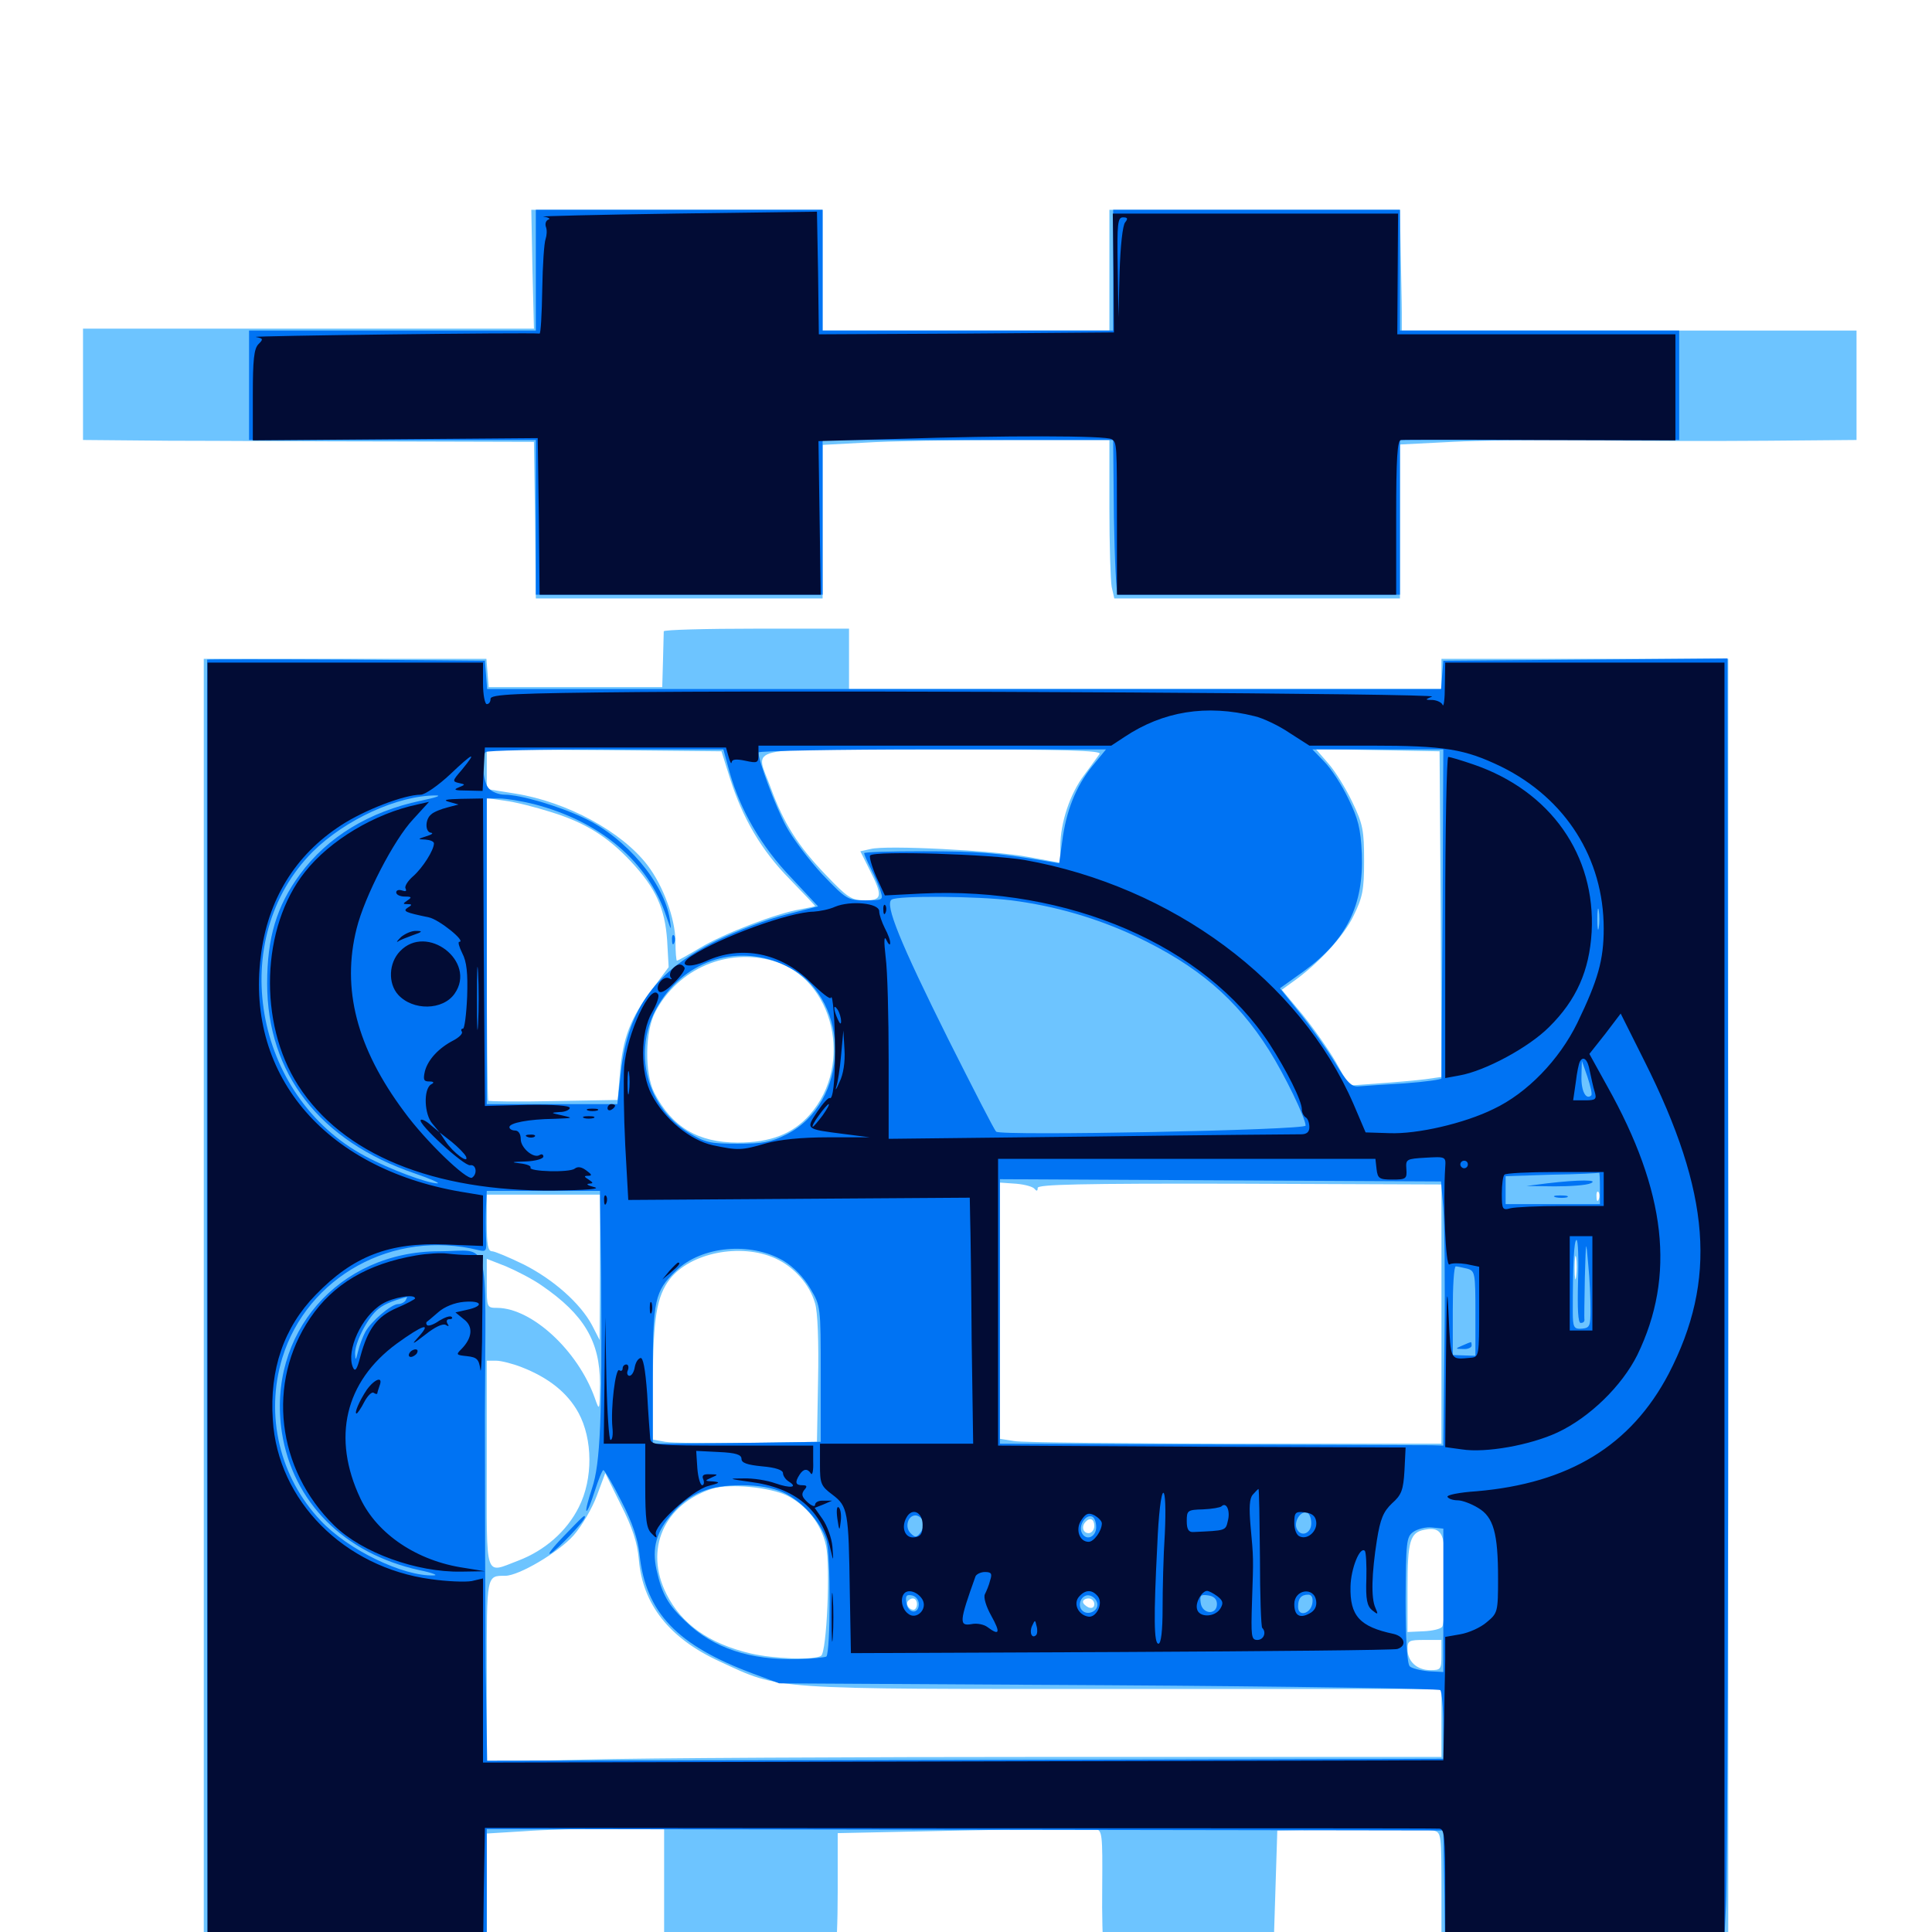 <svg xmlns="http://www.w3.org/2000/svg" viewBox="0 -1000 1000 1000">
	<path fill="#6dc4ff" d="M275.586 -860.742L276.367 -829.883H159.57H42.969V-801.172V-772.266L87.5 -771.875C111.914 -771.875 164.453 -771.484 204.102 -771.484L276.367 -771.289L276.953 -730.859L277.344 -690.234H351.562H425.781V-729.883V-769.727L447.852 -770.898C459.766 -771.68 493.164 -772.266 522.07 -772.266H574.219V-737.305C574.219 -718.164 574.805 -699.609 575.391 -696.289L576.758 -690.234H650.586H724.609V-730.078V-769.922L751.562 -771.289C766.211 -772.07 798.633 -772.461 823.242 -772.07C848.047 -771.68 889.062 -771.68 914.648 -771.875L960.938 -772.266V-800.586V-828.906H843.359H725.586V-838.086C725.586 -843.359 725.195 -857.422 725 -869.531L724.609 -891.406H649.414H574.219V-860.156V-828.906H500H425.781V-860.156V-891.406H350.391H275ZM343.555 -673.242C343.555 -672.266 343.359 -665.625 343.164 -658.008L342.773 -644.336H297.852H252.93L252.344 -651.758L251.758 -658.984H178.516H105.469V-322.07V14.844H178.711H251.953V-17.969V-50.977L271.094 -52.148C281.445 -52.93 302.148 -53.516 316.992 -53.516H343.75V-22.461V8.594L387.305 9.375C411.133 9.961 431.25 9.961 432.227 9.57C433.008 9.18 433.594 -4.688 433.594 -21.094V-51.172L498.633 -52.539C534.375 -53.32 565.234 -53.711 567.188 -53.32C570.508 -52.539 570.703 -50.195 570.508 -24.023C570.312 -8.398 570.703 5.664 571.289 7.227C572.07 9.57 579.297 9.961 615.82 9.57L659.18 9.18L660.156 -21.68L661.133 -52.539L699.219 -53.125C720.117 -53.32 739.258 -53.125 741.797 -52.539C746.094 -51.562 746.094 -51.172 746.094 -18.359V14.844H820.312H894.531V-322.07V-658.984H820.312H746.094V-651.172V-643.359H592.773H439.453V-658.984V-674.609H391.602C365.234 -674.609 343.75 -674.023 343.555 -673.242ZM377.734 -597.461C384.375 -576.367 394.141 -559.766 408.789 -544.922C416.016 -537.5 421.875 -531.25 421.875 -531.055C421.875 -530.859 418.359 -530.078 414.062 -529.297C402.148 -527.344 374.609 -516.797 362.305 -509.375C356.055 -505.664 350.781 -502.734 350.391 -502.734C350 -502.734 349.609 -507.422 349.609 -513.086C349.414 -524.609 343.359 -541.406 335.156 -552.148C321.875 -569.531 293.555 -584.961 266.602 -589.258L251.953 -591.602V-601.758V-612.109L312.695 -611.719L373.438 -611.133ZM569.141 -609.766C568.164 -608.398 564.648 -603.516 561.133 -598.828C553.906 -589.258 548.828 -574.219 548.828 -561.914C548.828 -557.227 548.633 -553.516 548.438 -553.516C548.047 -553.516 540.82 -554.883 532.227 -556.445C514.844 -559.766 458.594 -562.695 450.586 -560.547L445.312 -559.375L450.195 -549.609C457.031 -536.133 456.641 -533.984 447.656 -533.984C440.82 -533.984 438.672 -535.352 427.344 -547.266C413.086 -562.109 405.664 -573.828 399.023 -591.992C391.016 -614.453 381.641 -612.109 482.617 -612.109C552.344 -612.109 570.312 -611.523 569.141 -609.766ZM745.703 -526.953L746.094 -442.578L737.891 -441.406C733.203 -440.82 722.461 -439.844 713.867 -439.258L698.242 -438.086L691.602 -450C687.891 -456.445 680.078 -467.578 674.219 -474.805L663.477 -487.695L669.141 -491.797C682.227 -500.977 695.703 -515.625 700.586 -525.977C705.273 -535.547 706.055 -539.258 706.055 -554.492C706.055 -570.117 705.469 -573.438 700 -584.766C696.68 -591.797 691.016 -600.977 687.5 -604.883L681.055 -612.305L713.086 -611.719L745.117 -611.133ZM285.156 -579.688C302.93 -574.219 314.453 -566.992 326.562 -554.102C339.453 -540.234 344.141 -529.883 345.312 -513.281L346.094 -499.414L337.5 -487.891C326.367 -473.242 322.266 -462.5 320.898 -444.727L319.727 -430.664L286.719 -430.078C268.555 -429.688 253.125 -429.883 252.734 -430.273C252.344 -430.664 251.953 -466.211 251.953 -508.984V-586.914L261.328 -585.547C266.406 -584.961 277.148 -582.227 285.156 -579.688ZM400.586 -502.539C431.641 -493.164 441.992 -449.023 419.141 -423.047C410.352 -413.086 398.828 -408.594 381.836 -408.594C361.328 -408.594 347.852 -416.602 338.672 -434.375C333.594 -444.531 333.789 -466.211 339.258 -476.367C351.172 -498.828 376.758 -509.57 400.586 -502.539ZM739.258 -416.797C737.109 -415.82 732.812 -415.234 729.492 -415.234C723.828 -415.234 723.828 -415.234 728.516 -416.797C731.25 -417.578 735.547 -418.359 738.281 -418.359C742.773 -418.555 742.773 -418.359 739.258 -416.797ZM535.547 -384.57C536.523 -383.398 537.109 -383.398 537.109 -385.156C537.109 -386.914 558.984 -387.5 641.602 -387.305L746.094 -386.914V-319.727V-252.734H639.258C580.273 -252.93 528.906 -253.32 525 -254.102L517.578 -255.273V-321.484V-387.891L525.977 -387.305C530.469 -386.914 534.766 -385.742 535.547 -384.57ZM827.539 -379.297C826.953 -377.734 826.367 -378.32 826.367 -380.469C826.172 -382.617 826.758 -383.789 827.344 -383.008C827.93 -382.422 828.125 -380.664 827.539 -379.297ZM310.547 -344.141L310.352 -306.445L306.445 -314.062C300.391 -325.391 286.523 -337.695 271.094 -345.508C263.477 -349.219 256.055 -352.344 254.688 -352.344C252.539 -352.344 251.953 -355.859 251.953 -366.992V-381.641H281.25H310.547ZM401.367 -348.633C410.938 -344.336 419.141 -335.156 421.875 -325.391C423.242 -321.094 423.828 -305.078 423.438 -285.938L422.852 -253.711L386.719 -253.125C366.797 -252.93 347.656 -253.125 344.336 -253.711L337.891 -254.883V-284.57C338.086 -317.773 339.844 -328.906 346.68 -337.891C357.227 -351.562 383.398 -356.836 401.367 -348.633ZM815.82 -339.258C815.43 -336.133 815.039 -338.281 815.039 -343.555C815.039 -349.023 815.43 -351.367 815.82 -349.023C816.211 -346.484 816.211 -342.188 815.82 -339.258ZM280.469 -334.57C302.344 -319.531 310.547 -305.664 310.547 -283.789C310.352 -269.531 310.352 -269.336 307.812 -276.562C299.023 -300.977 275.391 -322.852 257.422 -323.047C251.953 -323.047 251.953 -323.242 251.953 -335.742V-348.438L261.914 -344.531C267.383 -342.188 275.781 -337.891 280.469 -334.57ZM269.922 -292.383C283.984 -286.914 293.75 -279.102 299.414 -268.75C306.836 -255.078 307.031 -234.57 299.609 -219.922C293.359 -207.422 282.031 -197.461 268.164 -192.188C250.586 -185.547 251.953 -181.445 251.953 -241.992V-295.703H256.836C259.375 -295.703 265.43 -294.141 269.922 -292.383ZM330.664 -192.773C332.617 -169.531 346.484 -151.953 372.461 -140.039C404.492 -125.195 397.07 -125.781 581.445 -125.781H746.094V-108.203V-90.625H550.391C442.578 -90.625 331.445 -90.039 303.32 -89.258L251.953 -88.086V-134.961C251.953 -185.156 251.758 -184.375 261.523 -184.375C268.555 -184.375 289.062 -196.484 296.875 -205.273C301.172 -210.156 306.641 -219.531 308.984 -225.977L313.281 -237.5L321.289 -221.289C327.344 -209.375 329.883 -201.562 330.664 -192.773ZM407.617 -225.781C417.773 -220.508 425 -211.328 427.539 -200C429.883 -189.258 427.93 -144.922 425 -142.969C421.484 -140.625 400.391 -141.406 388.672 -144.141C366.992 -149.219 352.734 -159.375 344.922 -175C333.398 -198.047 343.555 -221.289 368.75 -229.492C377.539 -232.227 398.633 -230.273 407.617 -225.781ZM566.406 -210.156C566.406 -208.203 565.039 -206.445 563.477 -206.445C560.547 -206.445 559.57 -209.961 561.914 -212.305C564.258 -214.844 566.406 -213.672 566.406 -210.156ZM746.875 -203.32C748.438 -197.07 748.242 -160.352 746.484 -158.008C745.703 -156.836 741.406 -155.859 736.914 -155.664L728.516 -155.273V-178.125C728.516 -202.344 729.883 -206.836 737.305 -208.203C742.969 -209.375 745.508 -208.008 746.875 -203.32ZM474.609 -169.727C474.609 -168.164 473.828 -166.797 472.852 -166.797C470.312 -166.797 468.555 -169.922 470.117 -171.484C472.266 -173.633 474.609 -172.656 474.609 -169.727ZM566.406 -169.727C566.406 -167.969 565.234 -167.383 563.477 -167.969C561.914 -168.75 560.547 -169.922 560.547 -170.898C560.547 -171.875 561.914 -172.656 563.477 -172.656C565.039 -172.656 566.406 -171.289 566.406 -169.727ZM746.094 -143.359C746.094 -135.938 745.703 -135.547 740.43 -135.547C733.398 -135.547 728.516 -140.039 728.516 -146.484C728.516 -150.781 729.297 -151.172 737.305 -151.172H746.094Z"/>
	<path fill="#0073f3" d="M277.344 -860.156V-828.906H203.125H128.906V-800.586V-772.266H203.125H277.344V-732.227V-692.188H351.562H425.781V-732.227V-772.266H500.977H576.172L576.562 -732.227C576.953 -710.156 577.734 -692.188 578.711 -692.188H652.344H724.609V-732.227V-772.266H796.875H869.141V-800.586V-828.906H796.875H724.609V-860.156V-891.406H650.391H576.172V-860.156V-828.906H500.977H425.781V-860.156V-891.406H351.562H277.344ZM107.227 -658.594C107.031 -657.812 107.031 -285.156 107.227 -121.484L107.422 14.844H179.688H251.953V-19.141V-53.32L499.609 -52.93L747.07 -52.539L747.656 -18.75L748.047 14.844H820.117H891.992L893.359 -13.867C894.141 -29.883 894.531 -181.445 894.531 -350.977L894.141 -659.18L820.703 -658.594L747.07 -658.008L746.484 -650.781L745.898 -643.359H499.023H252.148L251.562 -650.781L250.977 -658.008L179.297 -658.594C139.648 -658.789 107.422 -658.789 107.227 -658.594ZM377.734 -600C383.203 -580.664 394.141 -561.719 409.57 -545.703L423.438 -530.859L406.641 -526.562C397.266 -524.219 381.445 -518.164 371.289 -513.281C339.844 -497.852 325.195 -478.32 321.484 -445.898L319.531 -428.516H285.742H251.953V-507.617V-586.719H258.398C261.914 -586.719 270.117 -585.352 276.367 -583.789C310.938 -574.805 335.547 -553.906 344.922 -525.586C347.461 -517.969 347.656 -517.969 346.68 -524.219C343.75 -542.969 324.023 -566.406 302.344 -576.562C289.258 -582.812 269.336 -588.672 261.133 -588.672C258.398 -588.672 254.688 -590.039 253.125 -591.797C250 -594.727 248.828 -608.203 251.367 -610.742C251.953 -611.523 280.078 -612.109 313.477 -612.109H374.414ZM565.43 -603.516C556.836 -592.969 551.758 -580.078 549.805 -564.453L548.242 -553.125L540.234 -554.492C515.82 -558.594 506.055 -559.375 478.125 -559.375C461.133 -559.375 447.266 -558.984 447.266 -558.398C447.266 -557.812 448.828 -554.102 450.977 -550C452.93 -546.094 455.273 -540.82 455.859 -538.477C457.227 -534.18 456.836 -533.984 447.852 -533.984C438.867 -533.984 438.086 -534.375 425.586 -547.461C418.555 -555.078 410.156 -566.211 406.836 -572.461C401.367 -582.617 392.578 -606.25 392.578 -610.547C392.578 -611.328 433.008 -612.109 482.617 -612.109H572.461ZM746.68 -527.734C746.289 -481.25 746.094 -442.578 746.094 -441.797C746.094 -441.211 737.5 -440.039 727.148 -439.258C716.602 -438.672 705.859 -437.891 703.32 -437.695C699.609 -437.305 697.266 -439.648 691.016 -450C686.719 -457.031 678.516 -468.555 672.852 -475.586L662.5 -488.477L674.805 -497.266C697.07 -513.477 705.859 -531.445 704.883 -558.008C704.297 -571.289 702.93 -576.367 697.852 -586.719C694.531 -593.75 688.867 -602.344 685.352 -605.859L679.297 -612.109H713.086H747.07ZM217.773 -585.547C191.016 -579.883 169.531 -566.797 155.273 -547.461C143.164 -531.055 138.281 -514.648 138.281 -491.016C138.281 -444.336 165.43 -409.375 214.844 -392.578C222.852 -389.844 228.125 -387.5 226.367 -387.5C221.289 -387.5 201.758 -394.727 189.062 -401.562C131.055 -432.422 116.992 -514.258 161.914 -559.18C178.711 -575.781 205.859 -588.281 225.586 -588.281C228.906 -588.281 225.391 -587.109 217.773 -585.547ZM523.438 -533.984C546.289 -531.055 567.578 -524.805 587.695 -515.43C619.922 -500.195 640.039 -483.008 656.836 -456.445C664.844 -443.75 675.781 -421.289 675.781 -417.383C675.781 -415.039 517.773 -411.914 515.625 -414.258C514.648 -415.039 503.711 -436.523 491.016 -461.719C465.82 -512.305 457.812 -532.031 461.523 -534.375C464.844 -536.523 506.055 -536.133 523.438 -533.984ZM827.539 -519.922C827.148 -517.383 826.758 -519.336 826.758 -524.219C826.758 -529.102 827.148 -531.055 827.539 -528.711C827.93 -526.172 827.93 -522.266 827.539 -519.922ZM409.18 -498.828C440.82 -481.445 439.648 -429.492 407.227 -412.891C399.219 -408.789 394.922 -408.008 381.641 -408.008C367.578 -408.008 364.844 -408.594 356.25 -413.867C333.203 -428.125 326.758 -458.984 342.188 -482.031C357.227 -504.883 385.547 -511.914 409.18 -498.828ZM823.633 -433.008C820.898 -430.469 818.359 -435.352 818.555 -442.773L818.75 -450.977L821.68 -442.578C823.242 -437.891 824.219 -433.594 823.633 -433.008ZM741.211 -416.797C744.141 -417.969 742.773 -418.555 735.938 -418.555C730.859 -418.75 726.172 -417.969 725.586 -416.797C724.023 -414.453 735.742 -414.453 741.211 -416.797ZM528.906 -397.852C530.664 -398.438 528.711 -398.828 524.414 -398.633C520.117 -398.633 518.555 -398.242 521.094 -397.852C523.438 -397.461 526.953 -397.461 528.906 -397.852ZM650.977 -397.852C652.148 -398.438 651.172 -398.828 648.438 -398.828C645.703 -398.828 644.727 -398.438 646.094 -397.852C647.266 -397.461 649.609 -397.461 650.977 -397.852ZM667.383 -398.047C668.164 -398.633 666.992 -399.219 664.844 -399.023C662.695 -399.023 662.109 -398.438 663.672 -397.852C665.039 -397.266 666.797 -397.461 667.383 -398.047ZM828.125 -385.156V-376.758H803.711H779.297V-383.984V-391.211L803.32 -391.992C816.406 -392.188 827.344 -392.773 827.734 -392.969C827.93 -393.164 828.125 -389.648 828.125 -385.156ZM747.07 -374.805C747.656 -367.383 748.047 -336.523 747.656 -306.445L747.07 -251.758L740.82 -251.953C737.305 -251.953 685.547 -252.148 625.977 -252.344L517.578 -252.734V-321.289V-389.648L631.641 -389.062L745.898 -388.477ZM236.914 -386.133C238.086 -386.719 237.109 -387.109 234.375 -387.109C231.641 -387.109 230.664 -386.719 232.031 -386.133C233.203 -385.742 235.547 -385.742 236.914 -386.133ZM245.508 -384.375C246.289 -384.961 245.117 -385.547 242.969 -385.352C240.82 -385.352 240.234 -384.766 241.797 -384.18C243.164 -383.594 244.922 -383.789 245.508 -384.375ZM311.133 -338.281C311.719 -266.602 310.742 -242.383 306.445 -229.688C304.492 -223.828 303.125 -218.555 303.516 -217.969C304.102 -217.578 305.859 -222.07 307.812 -228.125C309.766 -234.18 311.719 -239.062 312.305 -239.062C312.891 -239.062 317.188 -231.836 321.68 -222.852C327.344 -211.914 330.273 -203.125 331.055 -195.117C334.375 -165.234 350.391 -148.438 389.648 -133.789L403.32 -128.711L573.633 -127.734C667.188 -127.148 744.531 -125.977 745.508 -125.195C746.289 -124.219 747.07 -115.82 747.07 -106.641V-89.648L499.609 -89.062L252.148 -88.672L251.367 -136.914C251.172 -163.672 250.977 -222.461 250.977 -267.773C251.367 -362.891 254.297 -352.344 227.344 -352.344C175.195 -352.344 138.086 -309.57 145.898 -258.594C151.562 -222.461 178.125 -195.898 216.992 -187.305C223.828 -185.938 227.148 -184.57 224.414 -184.57C208.789 -183.984 180.078 -197.852 166.016 -212.891C144.727 -235.352 137.109 -267.383 146.094 -297.07C158.984 -339.258 203.711 -363.867 247.656 -352.93C251.758 -351.953 251.953 -352.539 251.562 -359.375C251.367 -363.672 251.367 -370.703 251.562 -375.391L251.953 -383.594H281.25H310.547ZM816.797 -336.719C816.406 -322.461 816.797 -315.234 818.164 -315.234C819.336 -315.234 820.117 -315.82 820.117 -316.797C819.922 -317.578 820.117 -327.344 820.312 -338.672C820.898 -358.984 820.898 -358.984 822.07 -345.508C822.852 -338.086 823.242 -327.539 823.242 -322.266C823.242 -313.672 822.852 -312.695 818.945 -312.305C814.648 -311.914 814.062 -312.891 814.062 -321.094C814.062 -344.727 814.648 -358.203 816.016 -358.203C816.797 -358.203 817.188 -348.633 816.797 -336.719ZM405.469 -347.461C410.742 -344.336 416.016 -338.867 419.336 -333.203C424.805 -324.023 424.805 -323.828 424.805 -288.867V-253.711L381.445 -253.125L337.891 -252.734V-287.891C337.891 -326.953 338.867 -331.641 349.805 -342.188C362.891 -355.078 388.477 -357.422 405.469 -347.461ZM759.375 -343.359C763.477 -342.188 763.672 -341.211 763.672 -320.117V-298.242L757.812 -298.438L751.953 -298.633V-321.68C751.953 -334.18 752.539 -344.531 753.516 -344.531C754.297 -344.531 756.836 -343.945 759.375 -343.359ZM209.961 -326.953C209.375 -325.977 207.617 -325 206.055 -325C202.539 -325 191.992 -316.016 189.062 -310.547C187.891 -308.398 186.133 -303.906 185.352 -300.586C184.18 -295.898 183.984 -295.508 183.789 -299.219C183.594 -304.688 189.648 -316.797 194.922 -321.68C198.047 -324.609 202.148 -326.367 210.547 -328.711C210.938 -328.906 210.547 -328.125 209.961 -326.953ZM405.273 -227.539C414.844 -223.242 424.609 -212.5 427.734 -202.93C430.078 -195.898 429.883 -144.922 427.734 -142.578C427.148 -142.188 420.508 -141.406 413.086 -141.211C388.281 -140.625 369.141 -146.875 354.883 -160.742C345.898 -169.141 342.578 -175 339.844 -187.305C337.305 -198.828 339.648 -207.227 348.242 -216.992C357.031 -227.148 367.383 -231.25 383.789 -231.25C392.773 -231.25 400.195 -229.883 405.273 -227.539ZM678.711 -211.523C678.711 -206.055 673.047 -204.102 671.094 -208.984C669.727 -212.695 673.242 -218.164 676.562 -216.992C677.734 -216.602 678.711 -214.258 678.711 -211.523ZM477.734 -212.695C478.516 -211.133 477.734 -208.398 476.367 -206.641C474.414 -204.102 473.633 -204.102 471.289 -206.445C468.164 -209.57 469.922 -215.625 473.828 -215.625C475.391 -215.625 477.148 -214.258 477.734 -212.695ZM567.383 -209.57C567.383 -204.102 561.719 -202.148 559.766 -207.031C558.398 -210.742 561.914 -216.211 565.234 -215.039C566.406 -214.648 567.383 -212.305 567.383 -209.57ZM747.07 -171.68V-134.57L739.453 -134.961C735.156 -135.352 730.664 -136.523 729.688 -137.5C728.32 -138.867 727.539 -151.758 727.539 -172.07C727.734 -201.758 727.93 -204.492 731.445 -207.031C733.594 -208.594 738.086 -209.766 741.211 -209.375L747.07 -208.789ZM475.586 -169.727C475.586 -164.258 469.922 -164.844 469.141 -170.312C468.555 -174.023 469.141 -174.805 472.07 -174.219C474.023 -173.828 475.586 -171.875 475.586 -169.727ZM567.969 -170.117C568.75 -166.211 563.086 -163.477 560.156 -166.406C557.227 -169.336 559.961 -175 563.867 -174.219C565.82 -173.828 567.578 -172.07 567.969 -170.117ZM629.883 -169.727C629.883 -163.867 622.266 -164.453 621.484 -170.312C620.898 -174.219 621.484 -174.805 625.391 -174.219C628.32 -173.828 629.883 -172.266 629.883 -169.727ZM679.297 -170.312C678.516 -164.648 671.875 -162.891 671.875 -168.359C671.875 -172.656 673.438 -174.609 677.148 -174.609C678.906 -174.609 679.688 -173.047 679.297 -170.312ZM347.852 -513.281C347.852 -511.133 348.438 -510.547 349.023 -512.109C349.609 -513.477 349.414 -515.234 348.828 -515.82C348.242 -516.602 347.656 -515.43 347.852 -513.281ZM800.781 -387.5C817.383 -389.453 827.93 -389.453 823.242 -387.5C821.094 -386.523 812.695 -385.938 804.688 -385.938L790.039 -386.133ZM805.273 -380.273C803.32 -380.859 804.492 -381.25 807.617 -381.25C810.938 -381.25 812.305 -380.859 811.133 -380.273C809.766 -379.883 807.031 -379.883 805.273 -380.273ZM291.602 -204.688C285.938 -198.828 283.008 -194.922 284.961 -195.898C288.477 -197.852 302.734 -212.891 302.734 -214.648C302.734 -216.211 302.344 -215.82 291.602 -204.688ZM756.836 -303.516C753.125 -301.953 753.125 -301.758 757.422 -301.758C759.766 -301.562 761.719 -302.539 761.719 -303.516C761.719 -304.688 761.523 -305.469 761.328 -305.273C760.938 -305.273 758.984 -304.492 756.836 -303.516Z"/>
	<path fill="#020c35" d="M349.609 -889.453C309.375 -888.867 278.516 -888.086 281.25 -887.891C283.984 -887.5 285.156 -886.719 283.789 -886.328C282.422 -885.742 282.031 -883.984 282.617 -882.422C283.203 -880.859 283.008 -878.125 282.422 -876.367C281.641 -874.414 280.859 -862.695 280.664 -850C280.469 -837.5 279.883 -827.344 279.297 -827.344C272.461 -827.93 129.102 -826.172 132.422 -825.586C136.328 -824.805 136.328 -824.414 133.789 -821.875C131.445 -819.531 130.859 -813.672 130.859 -795.508V-772.07L204.688 -772.656L278.32 -773.242L278.906 -732.812L279.297 -692.188H352.148H424.805L424.219 -731.836L423.633 -771.68L465.039 -772.852C519.336 -774.609 572.656 -774.609 575.391 -772.656C578.125 -770.898 578.125 -770.508 578.125 -727.93V-692.188H650.391H722.656V-732.227C722.656 -762.891 723.242 -772.266 725.195 -772.266C726.367 -772.461 758.984 -772.461 797.461 -772.266L867.188 -772.07V-799.609V-826.953H795.312H723.242L723.438 -858.203L723.633 -889.453H649.805H575.977L576.367 -858.789L576.562 -827.93L500.195 -827.344L423.828 -826.953L423.438 -858.594L422.852 -890.43ZM582.422 -884.961C581.055 -883.594 579.883 -872.07 579.492 -858.984L578.906 -835.742L578.516 -861.719C578.125 -884.375 578.516 -887.5 581.25 -887.5C583.594 -887.5 583.984 -886.914 582.422 -884.961ZM107.422 -322.07V12.891H178.711H250L250.391 -20.508L250.977 -53.906L496.094 -53.711C630.859 -53.711 742.773 -53.711 744.727 -53.516C747.656 -53.516 748.047 -50.586 748.047 -20.312V12.891H820.312H892.578V-322.07V-657.031H820.312H748.047L747.852 -644.922C747.852 -638.086 747.266 -633.789 746.68 -635.156C746.289 -636.328 743.945 -637.5 741.602 -637.695C737.5 -637.695 737.5 -637.891 741.211 -639.453C745.508 -641.016 455.859 -642.773 330.664 -641.797C265.82 -641.211 253.906 -640.625 253.906 -638.281C253.906 -636.719 253.125 -635.547 251.953 -635.547C250.977 -635.547 250 -640.43 250 -646.289V-657.031H178.711H107.422ZM610.938 -638.086C613.867 -638.477 611.328 -638.867 605.469 -638.867C599.609 -638.867 597.07 -638.477 600.195 -638.086C603.125 -637.695 607.812 -637.695 610.938 -638.086ZM665.625 -638.086C671.68 -638.477 666.211 -638.672 653.32 -638.672C640.43 -638.672 635.352 -638.477 642.188 -638.086C648.828 -637.695 659.375 -637.695 665.625 -638.086ZM649.414 -629.297C653.711 -628.32 661.914 -624.414 667.383 -620.703L677.734 -614.062H709.57C747.852 -614.062 758.203 -612.305 777.148 -603.125C810.352 -586.719 830.078 -555.664 830.078 -519.336C830.078 -503.125 827.148 -492.773 816.406 -470.508C807.031 -451.367 790.43 -434.18 773.047 -425.977C758.008 -418.555 733.594 -412.891 719.141 -413.477L706.836 -413.867L700.586 -428.516C672.852 -492.383 606.836 -541.211 530.273 -554.883C513.086 -557.812 452.93 -559.766 450.391 -557.227C449.805 -556.641 451.172 -551.758 453.516 -546.289L458.008 -536.523L476.953 -537.5C553.125 -541.211 623.633 -510.742 657.031 -459.766C666.016 -445.898 673.828 -430.273 673.828 -425.781C673.828 -424.219 674.805 -422.266 675.781 -421.68C676.953 -421.094 677.734 -418.75 677.734 -416.602C677.734 -414.062 676.367 -412.891 673.438 -412.891C670.898 -412.891 621.875 -412.5 564.453 -411.719L459.961 -410.547V-451.172C459.961 -473.633 459.375 -497.656 458.398 -504.688C457.422 -513.086 457.617 -516.016 458.789 -513.477C459.766 -511.328 460.742 -510.547 460.742 -511.719C460.938 -513.086 459.57 -516.602 458.008 -519.531C456.445 -522.656 455.078 -526.562 455.078 -528.32C455.078 -532.617 440.234 -533.984 432.227 -530.664C429.297 -529.297 424.219 -528.32 421.094 -528.125C408.594 -527.93 373.047 -515.039 357.812 -505.078C350.391 -500.195 356.055 -498.438 365.43 -502.539C383.789 -510.938 404.102 -506.836 419.336 -491.797C425 -486.328 429.688 -482.422 430.078 -483.594C431.055 -486.133 432.227 -470.508 432.227 -455.859C432.227 -440.234 431.055 -430.664 429.492 -431.641C428.711 -432.031 425.977 -428.906 423.047 -424.609C416.992 -415.43 416.797 -415.625 436.523 -413.086L450.195 -411.328H428.711C414.844 -411.328 403.516 -410.156 396.484 -408.203C383.789 -404.492 382.031 -404.492 368.945 -407.227C357.227 -409.766 343.945 -420.703 337.305 -433.398C331.25 -444.727 331.445 -465.82 337.5 -475.977C339.844 -480.078 341.406 -484.375 340.625 -485.352C336.914 -491.602 324.414 -465.039 323.047 -447.656C322.656 -440.82 322.852 -422.656 323.633 -407.031L325.195 -378.906L413.672 -379.492L501.953 -380.078L502.148 -369.531C502.344 -363.867 502.734 -335.156 502.93 -306.055L503.711 -252.734H464.062H424.414V-241.992C424.414 -232.227 424.805 -230.859 430.859 -226.367C438.867 -220.312 439.258 -217.773 439.844 -176.562L440.43 -144.336L580.078 -144.922C656.836 -145.312 721.289 -145.898 723.242 -146.484C728.32 -148.047 727.148 -152.93 721.289 -154.297C703.711 -158.008 698.633 -163.672 699.023 -178.906C699.219 -188.086 703.906 -199.805 706.445 -197.266C707.031 -196.68 707.422 -190.039 707.227 -182.812C706.836 -172.07 707.617 -168.75 710.156 -166.602C713.281 -164.062 713.477 -164.258 711.914 -167.773C709.57 -172.852 709.961 -185.547 712.695 -202.93C714.453 -213.867 716.016 -217.578 720.508 -221.875C725.391 -226.172 726.367 -228.711 726.953 -238.867L727.539 -250.781L622.07 -251.172L516.602 -251.758V-325.977V-400.195H614.258H711.914L712.5 -394.922C713.086 -390.039 713.867 -389.453 720.703 -389.453C727.734 -389.453 728.32 -389.844 727.93 -394.922C727.539 -400 727.93 -400.195 737.891 -400.781C748.242 -401.367 748.438 -401.367 748.047 -395.898C746.875 -378.125 748.242 -344.336 750.195 -345.508C751.367 -346.289 755.273 -346.289 758.984 -345.703L765.625 -344.336V-321.094C765.625 -299.023 765.43 -297.656 761.719 -297.266C750.391 -296.289 750.977 -294.922 749.805 -319.141C749.023 -336.719 748.828 -331.836 748.438 -296.289L748.047 -250.977L756.641 -249.805C768.945 -247.852 791.992 -251.953 806.25 -258.594C822.852 -266.406 839.453 -282.617 847.461 -298.633C867.383 -339.648 862.5 -383.203 831.836 -437.891L822.656 -454.492L830.859 -464.844L838.867 -475.391L851.172 -450.781C885.547 -382.227 888.867 -337.5 863.672 -288.867C844.141 -251.758 812.109 -232.227 764.258 -228.125C755.273 -227.539 748.633 -226.172 749.219 -225.195C749.805 -224.219 752.148 -223.438 754.492 -223.438C756.836 -223.438 761.523 -221.68 765.039 -219.531C773.047 -214.844 775.391 -206.445 775.391 -183.008C775.391 -165.625 775.195 -165.039 769.531 -160.352C766.406 -157.617 760.352 -154.883 755.859 -154.102L748.047 -152.734V-140.82C747.852 -134.18 747.656 -119.727 747.461 -108.789L747.07 -88.867L498.438 -88.281L250 -87.695V-135.352V-183.008L244.141 -181.641C240.82 -181.055 231.25 -181.445 223.047 -182.617C178.125 -188.672 143.75 -223.242 141.211 -265.039C139.453 -291.211 146.875 -312.891 163.477 -329.883C182.812 -349.805 201.367 -357.031 230.664 -355.859L250 -355.078V-368.164V-381.25L241.797 -382.617C169.531 -393.75 127.148 -442.383 134.961 -504.883C138.477 -534.18 152.734 -557.422 176.562 -572.852C188.477 -580.664 209.18 -588.672 217.773 -588.672C219.922 -588.672 226.758 -593.359 233.008 -599.219C244.922 -610.547 247.266 -611.523 239.062 -601.562C234.18 -595.898 233.984 -595.508 237.5 -594.727C241.016 -593.945 241.016 -593.945 237.305 -592.383C234.375 -591.211 235.547 -590.82 241.602 -590.82L249.805 -590.625L250.391 -601.953L250.977 -613.086H313.477H375.781L377.148 -608.203C377.93 -605.469 378.516 -604.297 378.711 -605.469C378.906 -607.031 381.055 -607.227 385.742 -606.25C391.992 -604.883 392.578 -605.078 392.578 -609.375V-614.062H483.984H575.195L582.031 -618.555C601.953 -631.836 624.414 -635.547 649.414 -629.297ZM435.352 -471.484C435.352 -469.531 434.766 -469.922 433.594 -472.461C431.25 -477.734 431.25 -480.859 433.594 -477.344C434.57 -475.781 435.352 -473.047 435.352 -471.484ZM434.57 -440.039C433.008 -436.328 432.227 -435.156 432.812 -437.305C433.594 -439.453 434.766 -446.875 435.352 -453.906L436.523 -466.602L437.109 -456.641C437.5 -450.391 436.523 -443.945 434.57 -440.039ZM822.852 -445.703C823.633 -442.188 824.609 -437.305 825.391 -434.961C826.562 -431.055 825.977 -430.469 820.508 -430.469H814.258L815.625 -439.844C816.211 -444.922 817.188 -449.609 817.773 -450.586C819.531 -453.711 821.875 -451.562 822.852 -445.703ZM325.586 -434.961C325.195 -431.836 324.805 -433.984 324.805 -439.258C324.805 -444.727 325.195 -447.07 325.586 -444.727C325.977 -442.188 325.977 -437.891 325.586 -434.961ZM425.781 -422.656C423.438 -419.531 421.094 -416.797 420.703 -416.797C420.117 -416.797 421.484 -419.531 423.828 -422.656C426.172 -425.977 428.516 -428.516 428.906 -428.516C429.492 -428.516 428.125 -425.977 425.781 -422.656ZM374.414 -403.906C375.195 -404.492 374.023 -405.078 371.875 -404.883C369.727 -404.883 369.141 -404.297 370.703 -403.711C372.07 -403.125 373.828 -403.32 374.414 -403.906ZM395.898 -403.906C396.68 -404.492 395.508 -405.078 393.359 -404.883C391.211 -404.883 390.625 -404.297 392.188 -403.711C393.555 -403.125 395.312 -403.32 395.898 -403.906ZM759.766 -397.266C759.766 -396.289 758.984 -395.312 757.812 -395.312C756.836 -395.312 755.859 -396.289 755.859 -397.266C755.859 -398.438 756.836 -399.219 757.812 -399.219C758.984 -399.219 759.766 -398.438 759.766 -397.266ZM830.078 -384.57V-375.781H808.203C796.094 -375.781 784.18 -375.195 781.836 -374.609C777.734 -373.438 777.344 -374.023 777.344 -382.031C777.344 -386.914 777.93 -391.406 778.711 -391.992C779.297 -392.773 791.211 -393.359 805.078 -393.359H830.078ZM824.219 -335.742V-311.328H818.359H812.5V-335.742V-360.156H818.359H824.219ZM652.148 -193.945C652.148 -174.414 652.734 -158.008 653.32 -157.422C655.664 -155.078 654.102 -151.172 650.781 -151.172C647.656 -151.172 647.461 -152.93 648.047 -171.289C648.828 -194.336 648.828 -193.164 647.266 -210.352C646.484 -219.531 646.68 -224.414 648.438 -226.367C649.805 -227.93 651.172 -229.297 651.367 -229.297C651.758 -229.297 651.953 -213.281 652.148 -193.945ZM602.93 -206.445C602.148 -194.727 601.758 -177.148 601.758 -167.383C601.758 -156.055 600.977 -149.219 599.609 -149.219C597.266 -149.219 597.07 -162.695 599.023 -200.586C599.609 -215.43 600.977 -227.344 602.148 -227.344C603.125 -227.344 603.516 -219.141 602.93 -206.445ZM635.547 -212.891C634.375 -207.617 634.57 -207.812 617.773 -207.031C615.234 -206.836 614.258 -208.398 614.258 -212.695C614.258 -218.164 614.648 -218.555 622.656 -218.75C627.344 -218.945 631.641 -219.727 632.227 -220.312C634.766 -222.852 636.914 -217.969 635.547 -212.891ZM477.539 -210.742C477.539 -206.25 476.562 -204.688 473.438 -204.297C468.555 -203.516 466.211 -209.18 469.141 -214.453C472.07 -219.922 477.539 -217.383 477.539 -210.742ZM570.312 -211.523C570.312 -207.617 566.211 -201.953 563.477 -201.953C558.594 -201.953 556.445 -208.594 559.766 -213.281C562.109 -216.797 563.477 -217.188 566.602 -215.625C568.555 -214.453 570.312 -212.695 570.312 -211.523ZM681.25 -212.5C682.031 -207.617 676.953 -202.93 672.852 -204.688C671.094 -205.273 669.922 -208.203 669.922 -211.719C669.922 -217.188 670.508 -217.773 675.391 -217.188C678.906 -216.797 680.859 -215.43 681.25 -212.5ZM512.5 -182.031C511.914 -179.492 510.547 -176.367 509.766 -174.805C508.984 -173.242 510.352 -168.555 513.086 -163.672C517.969 -154.883 517.383 -153.125 511.133 -157.812C509.375 -159.18 505.664 -159.961 502.93 -159.375C496.289 -158.203 496.484 -160.547 504.883 -183.984C505.273 -185.156 507.617 -186.328 509.766 -186.328C513.086 -186.328 513.672 -185.547 512.5 -182.031ZM477.344 -172.266C480.469 -167.188 474.219 -161.133 469.922 -164.844C466.602 -167.383 465.82 -173.047 468.164 -175.391C470.312 -177.539 475 -175.977 477.344 -172.266ZM568.164 -173.828C571.289 -170.117 567.383 -162.305 563.086 -163.281C558.008 -164.258 555.469 -169.922 558.398 -173.438C561.719 -177.344 565.234 -177.344 568.164 -173.828ZM630.078 -173.828C633.008 -171.484 633.398 -170.312 631.641 -167.383C628.711 -162.695 620.312 -162.695 619.531 -167.383C618.75 -170.898 622.266 -176.562 624.805 -176.562C625.586 -176.562 627.93 -175.391 630.078 -173.828ZM681.25 -171.289C681.641 -168.555 680.469 -166.211 677.734 -164.844C672.656 -162.109 669.922 -163.867 669.922 -169.727C669.922 -177.344 680.273 -178.906 681.25 -171.289ZM536.328 -153.711C534.18 -151.562 532.617 -154.883 534.18 -158.398C535.742 -161.719 535.742 -161.719 536.523 -158.398C537.109 -156.445 536.914 -154.297 536.328 -153.711ZM748.047 -525.195V-441.992L755.469 -443.359C768.75 -445.703 791.211 -457.812 801.758 -468.359C816.016 -482.422 822.656 -497.656 823.828 -517.578C825.977 -557.422 802.539 -590.625 762.695 -604.297C756.445 -606.445 750.586 -608.203 749.609 -608.203C748.828 -608.203 748.047 -570.898 748.047 -525.195ZM232.422 -584.961L237.305 -583.594L231.445 -582.031C228.32 -581.25 224.414 -579.688 223.242 -578.516C219.922 -575.977 219.922 -569.141 223.242 -568.945C224.414 -568.75 223.438 -567.969 220.703 -567.188C216.016 -565.625 216.016 -565.625 220.312 -565.43C222.656 -565.234 224.609 -564.453 224.609 -563.477C224.609 -559.961 218.75 -550.781 213.867 -546.484C210.938 -543.945 209.18 -541.016 209.961 -540.039C210.547 -538.672 209.961 -538.477 208.203 -539.062C206.445 -539.648 205.078 -539.258 205.078 -538.086C205.078 -536.914 207.031 -535.938 209.57 -535.938C213.086 -535.938 213.281 -535.547 210.938 -533.984C208.398 -532.227 208.398 -532.031 210.938 -532.031C213.281 -532.031 213.477 -531.641 211.133 -530.273C208.203 -528.32 209.766 -527.734 221.875 -525.195C227.148 -524.219 241.602 -512.5 237.695 -512.5C236.914 -512.5 237.695 -509.766 239.258 -506.641C241.602 -502.148 242.188 -496.289 241.797 -484.18C241.406 -475 240.43 -467.578 239.648 -467.578C238.672 -467.578 238.477 -466.797 239.062 -466.016C239.648 -465.039 237.695 -463.086 234.766 -461.523C227.148 -457.617 221.484 -451.562 219.922 -445.508C218.945 -441.211 219.336 -440.234 222.07 -440.234C224.609 -440.234 225 -439.648 223.047 -438.672C219.141 -436.133 219.531 -423.242 223.828 -418.359L227.539 -413.867L223.047 -417.578C220.703 -419.727 218.359 -420.898 217.773 -420.312C216.016 -418.555 240.234 -396.289 243.359 -396.875C246.484 -397.461 247.266 -392.383 244.336 -390.43C241.602 -388.867 220.117 -409.57 209.18 -424.609C184.57 -457.617 176.758 -488.281 184.57 -519.336C188.672 -535.938 203.906 -565.43 213.867 -575.977L222.07 -584.961L216.016 -583.594C193.945 -578.906 170.703 -565.039 157.812 -548.633C135.156 -520.117 133.594 -470.508 154.297 -438.281C177.148 -402.539 224.219 -383.203 286.914 -383.789C303.32 -383.984 311.328 -384.57 307.617 -385.547C304.492 -386.328 303.125 -387.109 304.688 -387.305C307.227 -387.5 307.227 -387.695 304.688 -389.453C302.148 -391.016 302.148 -391.406 304.492 -391.406C306.641 -391.406 306.25 -392.188 303.516 -394.141C300.977 -396.094 299.023 -396.289 297.461 -395.117C294.922 -392.969 273.242 -393.555 274.609 -395.703C275 -396.484 272.656 -397.461 269.141 -397.852C264.062 -398.438 264.844 -398.633 272.07 -398.828C277.148 -399.023 281.25 -400.195 281.25 -401.367C281.25 -402.344 280.469 -402.93 279.297 -402.148C276.172 -400.195 269.531 -405.859 269.531 -410.352C269.531 -413.086 268.359 -414.844 266.602 -414.844C265.039 -414.844 263.672 -415.625 263.672 -416.602C263.672 -418.75 273.242 -420.703 286.914 -420.898C296.68 -421.289 297.07 -421.289 291.016 -422.656C284.961 -424.023 284.766 -424.023 289.648 -424.414C292.578 -424.414 294.922 -425.586 294.922 -426.562C294.922 -427.734 286.719 -428.32 273.047 -428.125L250.977 -427.539L250.391 -507.227L250 -586.719L238.672 -586.523C230.859 -586.328 228.906 -585.938 232.422 -584.961ZM247.461 -470.117C247.07 -462.695 246.875 -468.75 246.875 -483.203C246.875 -497.656 247.07 -503.711 247.461 -496.484C247.852 -489.062 247.852 -477.344 247.461 -470.117ZM279.883 -423.242C282.227 -423.633 280.273 -424.023 275.391 -424.023C270.508 -424.023 268.555 -423.633 271.094 -423.242C273.438 -422.852 277.344 -422.852 279.883 -423.242ZM241.211 -401.367C242.969 -397.07 234.375 -403.516 230.664 -409.18L227.539 -413.867L233.789 -408.984C237.109 -406.25 240.43 -402.93 241.211 -401.367ZM253.906 -388.281C253.906 -390.039 246.094 -390.82 244.922 -389.258C244.336 -388.281 246.094 -387.5 248.828 -387.5C251.562 -387.5 253.906 -387.891 253.906 -388.281ZM294.531 -386.523C292.773 -388.477 266.016 -388.867 263.281 -387.305C261.914 -386.328 268.164 -385.547 278.125 -385.547C287.695 -385.547 295.117 -385.938 294.531 -386.523ZM457.227 -528.906C457.227 -526.758 457.812 -526.172 458.398 -527.734C458.984 -529.102 458.789 -530.859 458.203 -531.445C457.617 -532.227 457.031 -531.055 457.227 -528.906ZM207.617 -515.039C205.664 -513.086 204.883 -512.109 206.055 -512.695C207.031 -513.477 210.742 -514.844 213.867 -516.016C218.555 -517.578 218.945 -518.164 215.625 -518.164C213.281 -518.359 209.766 -516.797 207.617 -515.039ZM207.031 -507.617C201.172 -501.562 200.781 -491.016 206.055 -485.156C213.672 -476.758 229.297 -476.953 235.352 -485.742C246.875 -502.344 220.898 -522.266 207.031 -507.617ZM347.852 -498.242C346.68 -496.68 346.484 -494.727 347.266 -493.945C348.047 -492.969 347.656 -492.969 346.484 -493.555C343.555 -495.312 339.062 -489.844 340.82 -487.109C341.797 -485.547 344.531 -486.914 348.828 -491.211C352.344 -494.727 354.883 -498.242 354.297 -499.219C352.734 -501.562 350.391 -501.172 347.852 -498.242ZM314.453 -426.367C314.453 -427.539 315.43 -428.516 316.406 -428.516C317.578 -428.516 318.359 -428.125 318.359 -427.734C318.359 -427.148 317.578 -426.172 316.406 -425.586C315.43 -425 314.453 -425.391 314.453 -426.367ZM304.297 -425.195C302.93 -425.781 303.906 -426.172 306.641 -426.172C309.375 -426.172 310.352 -425.781 309.18 -425.195C307.812 -424.805 305.469 -424.805 304.297 -425.195ZM302.344 -421.289C300.977 -421.875 301.953 -422.266 304.688 -422.266C307.422 -422.266 308.398 -421.875 307.227 -421.289C305.859 -420.898 303.516 -420.898 302.344 -421.289ZM273.047 -411.523C271.484 -412.109 272.07 -412.695 274.219 -412.695C276.367 -412.891 277.539 -412.305 276.758 -411.719C276.172 -411.133 274.414 -410.938 273.047 -411.523ZM312.695 -378.516C312.695 -376.367 313.281 -375.781 313.867 -377.344C314.453 -378.711 314.258 -380.469 313.672 -381.055C313.086 -381.836 312.5 -380.664 312.695 -378.516ZM215.43 -350.195C190.234 -345.898 172.461 -335.352 160.547 -317.773C137.891 -284.375 143.164 -239.453 173.047 -210.352C187.5 -196.289 215.625 -186.133 238.672 -186.523L250.977 -186.719L240.234 -188.477C216.016 -191.992 195.312 -205.859 186.523 -224.414C171.68 -255.859 178.516 -284.766 205.273 -304.492C218.75 -314.258 223.828 -316.016 216.602 -308.008C212.695 -303.711 213.281 -303.906 220.117 -309.18C225 -313.086 229.102 -315.039 230.664 -314.258C232.227 -313.281 232.617 -313.477 231.641 -314.844C230.859 -316.211 231.25 -317.188 232.617 -317.188C233.984 -317.188 234.375 -317.773 233.789 -318.359C233.008 -319.141 230.273 -318.164 227.344 -316.406C224.609 -314.453 221.875 -313.477 221.094 -314.062C220.508 -314.648 220.508 -315.43 220.898 -315.82C221.289 -316.016 224.023 -318.359 226.953 -320.898C230.078 -323.633 235.352 -325.781 240.234 -326.172C249.414 -326.953 250.781 -324.023 241.797 -322.07L235.742 -320.703L240.039 -317.188C245.117 -313.477 244.531 -307.422 238.672 -301.562C235.938 -298.828 236.133 -298.633 241.797 -298.047C246.875 -297.461 247.852 -296.484 248.633 -291.211C249.023 -287.695 249.609 -299.609 249.609 -317.773L250 -350.391H243.359C239.844 -350.391 234.375 -350.781 231.25 -351.172C228.125 -351.562 221.094 -351.172 215.43 -350.195ZM214.844 -327.93C214.844 -327.539 210.547 -325.195 205.469 -323.047C195.117 -318.555 190.43 -312.305 186.523 -297.852C184.766 -291.016 183.789 -289.648 182.617 -292.383C179.102 -300.977 187.109 -318.555 197.656 -325C203.32 -328.516 214.844 -330.469 214.844 -327.93ZM346.484 -342.188L342.773 -337.695L347.266 -341.406C351.367 -344.922 352.539 -346.484 350.977 -346.484C350.586 -346.484 348.633 -344.531 346.484 -342.188ZM336.328 -323.047C336.328 -320.312 336.719 -319.336 337.305 -320.703C337.695 -321.875 337.695 -324.219 337.305 -325.586C336.719 -326.758 336.328 -325.781 336.328 -323.047ZM312.891 -285.547L312.5 -252.734H323.242H333.984V-231.055C333.984 -213.477 334.57 -208.789 337.305 -206.25C339.648 -203.711 340.234 -203.711 339.453 -205.859C338.086 -210.156 358.008 -228.516 366.602 -230.859C372.656 -232.422 373.047 -232.812 369.141 -233.203C364.648 -233.398 364.648 -233.594 368.164 -235.156C371.875 -236.719 371.875 -236.914 367.383 -236.914C364.062 -237.109 363.086 -236.328 364.062 -234.18C364.648 -232.617 364.258 -231.25 363.477 -231.25C362.5 -231.25 361.328 -235.156 360.938 -240.039L360.352 -249.023L372.07 -248.438C380.859 -248.047 383.789 -247.07 383.789 -244.922C383.789 -242.773 386.719 -241.797 394.531 -241.016C401.562 -240.43 405.273 -239.062 405.273 -237.5C405.273 -236.133 406.641 -234.18 408.203 -233.203C413.281 -230.078 409.18 -229.492 401.367 -232.227C397.07 -233.789 389.648 -234.961 384.766 -234.766C376.758 -234.766 376.953 -234.57 388.086 -233.008C411.523 -230.078 425.391 -218.555 429.883 -198.047C431.445 -191.406 431.445 -191.602 430.859 -199.414C430.469 -203.906 428.125 -210.352 425.781 -213.672L421.68 -219.531L426.172 -221.289L430.664 -223.242H426.367C423.828 -223.438 421.875 -222.461 421.875 -221.094C421.875 -219.922 420.117 -220.508 417.969 -222.461C415.039 -225.195 414.648 -226.562 416.211 -228.711C417.969 -230.664 417.773 -231.25 415.234 -231.25C411.719 -231.25 411.328 -232.812 413.867 -236.719C415.82 -239.844 417.969 -240.039 419.727 -237.305C420.508 -236.133 421.094 -238.867 420.898 -243.555V-251.758H378.906C338.281 -251.758 336.914 -251.953 336.523 -255.664C336.328 -257.812 335.547 -268.164 334.961 -278.711C333.984 -291.797 332.812 -297.656 331.445 -297.07C330.078 -296.68 328.906 -294.531 328.516 -292.188C328.125 -289.844 326.953 -287.891 325.781 -287.891C324.805 -287.891 324.219 -289.258 325 -290.82C325.586 -292.383 325.195 -293.75 324.219 -293.75C323.047 -293.75 322.266 -292.773 322.266 -291.602C322.266 -290.625 321.484 -290.039 320.508 -290.82C318.555 -291.992 316.016 -271.094 316.992 -261.133C317.383 -257.617 316.992 -254.688 316.016 -254.688C315.234 -254.688 314.258 -268.945 313.867 -286.523L313.281 -318.164ZM211.914 -299.609C211.328 -298.633 211.523 -297.656 212.695 -297.656C213.672 -297.656 215.234 -298.633 215.82 -299.609C216.406 -300.781 216.211 -301.562 215.039 -301.562C214.062 -301.562 212.5 -300.781 211.914 -299.609ZM189.844 -280.664C185.938 -274.805 183.203 -268.359 184.57 -268.359C184.961 -268.359 186.914 -271.094 188.477 -274.219C190.234 -277.539 192.383 -279.688 193.359 -279.102C194.531 -278.32 195.312 -278.32 195.312 -278.906C195.312 -279.297 195.898 -281.055 196.484 -282.812C198.438 -287.891 193.945 -286.328 189.844 -280.664ZM433.398 -214.062C434.375 -207.422 434.57 -207.227 435.156 -212.5C435.547 -215.625 435.156 -218.75 434.18 -219.727C433.203 -220.703 432.812 -218.359 433.398 -214.062ZM430.469 -162.891C430.469 -151.562 430.664 -147.07 431.055 -152.734C431.445 -158.203 431.445 -167.578 431.055 -173.242C430.664 -178.711 430.469 -174.219 430.469 -162.891Z"/>
</svg>